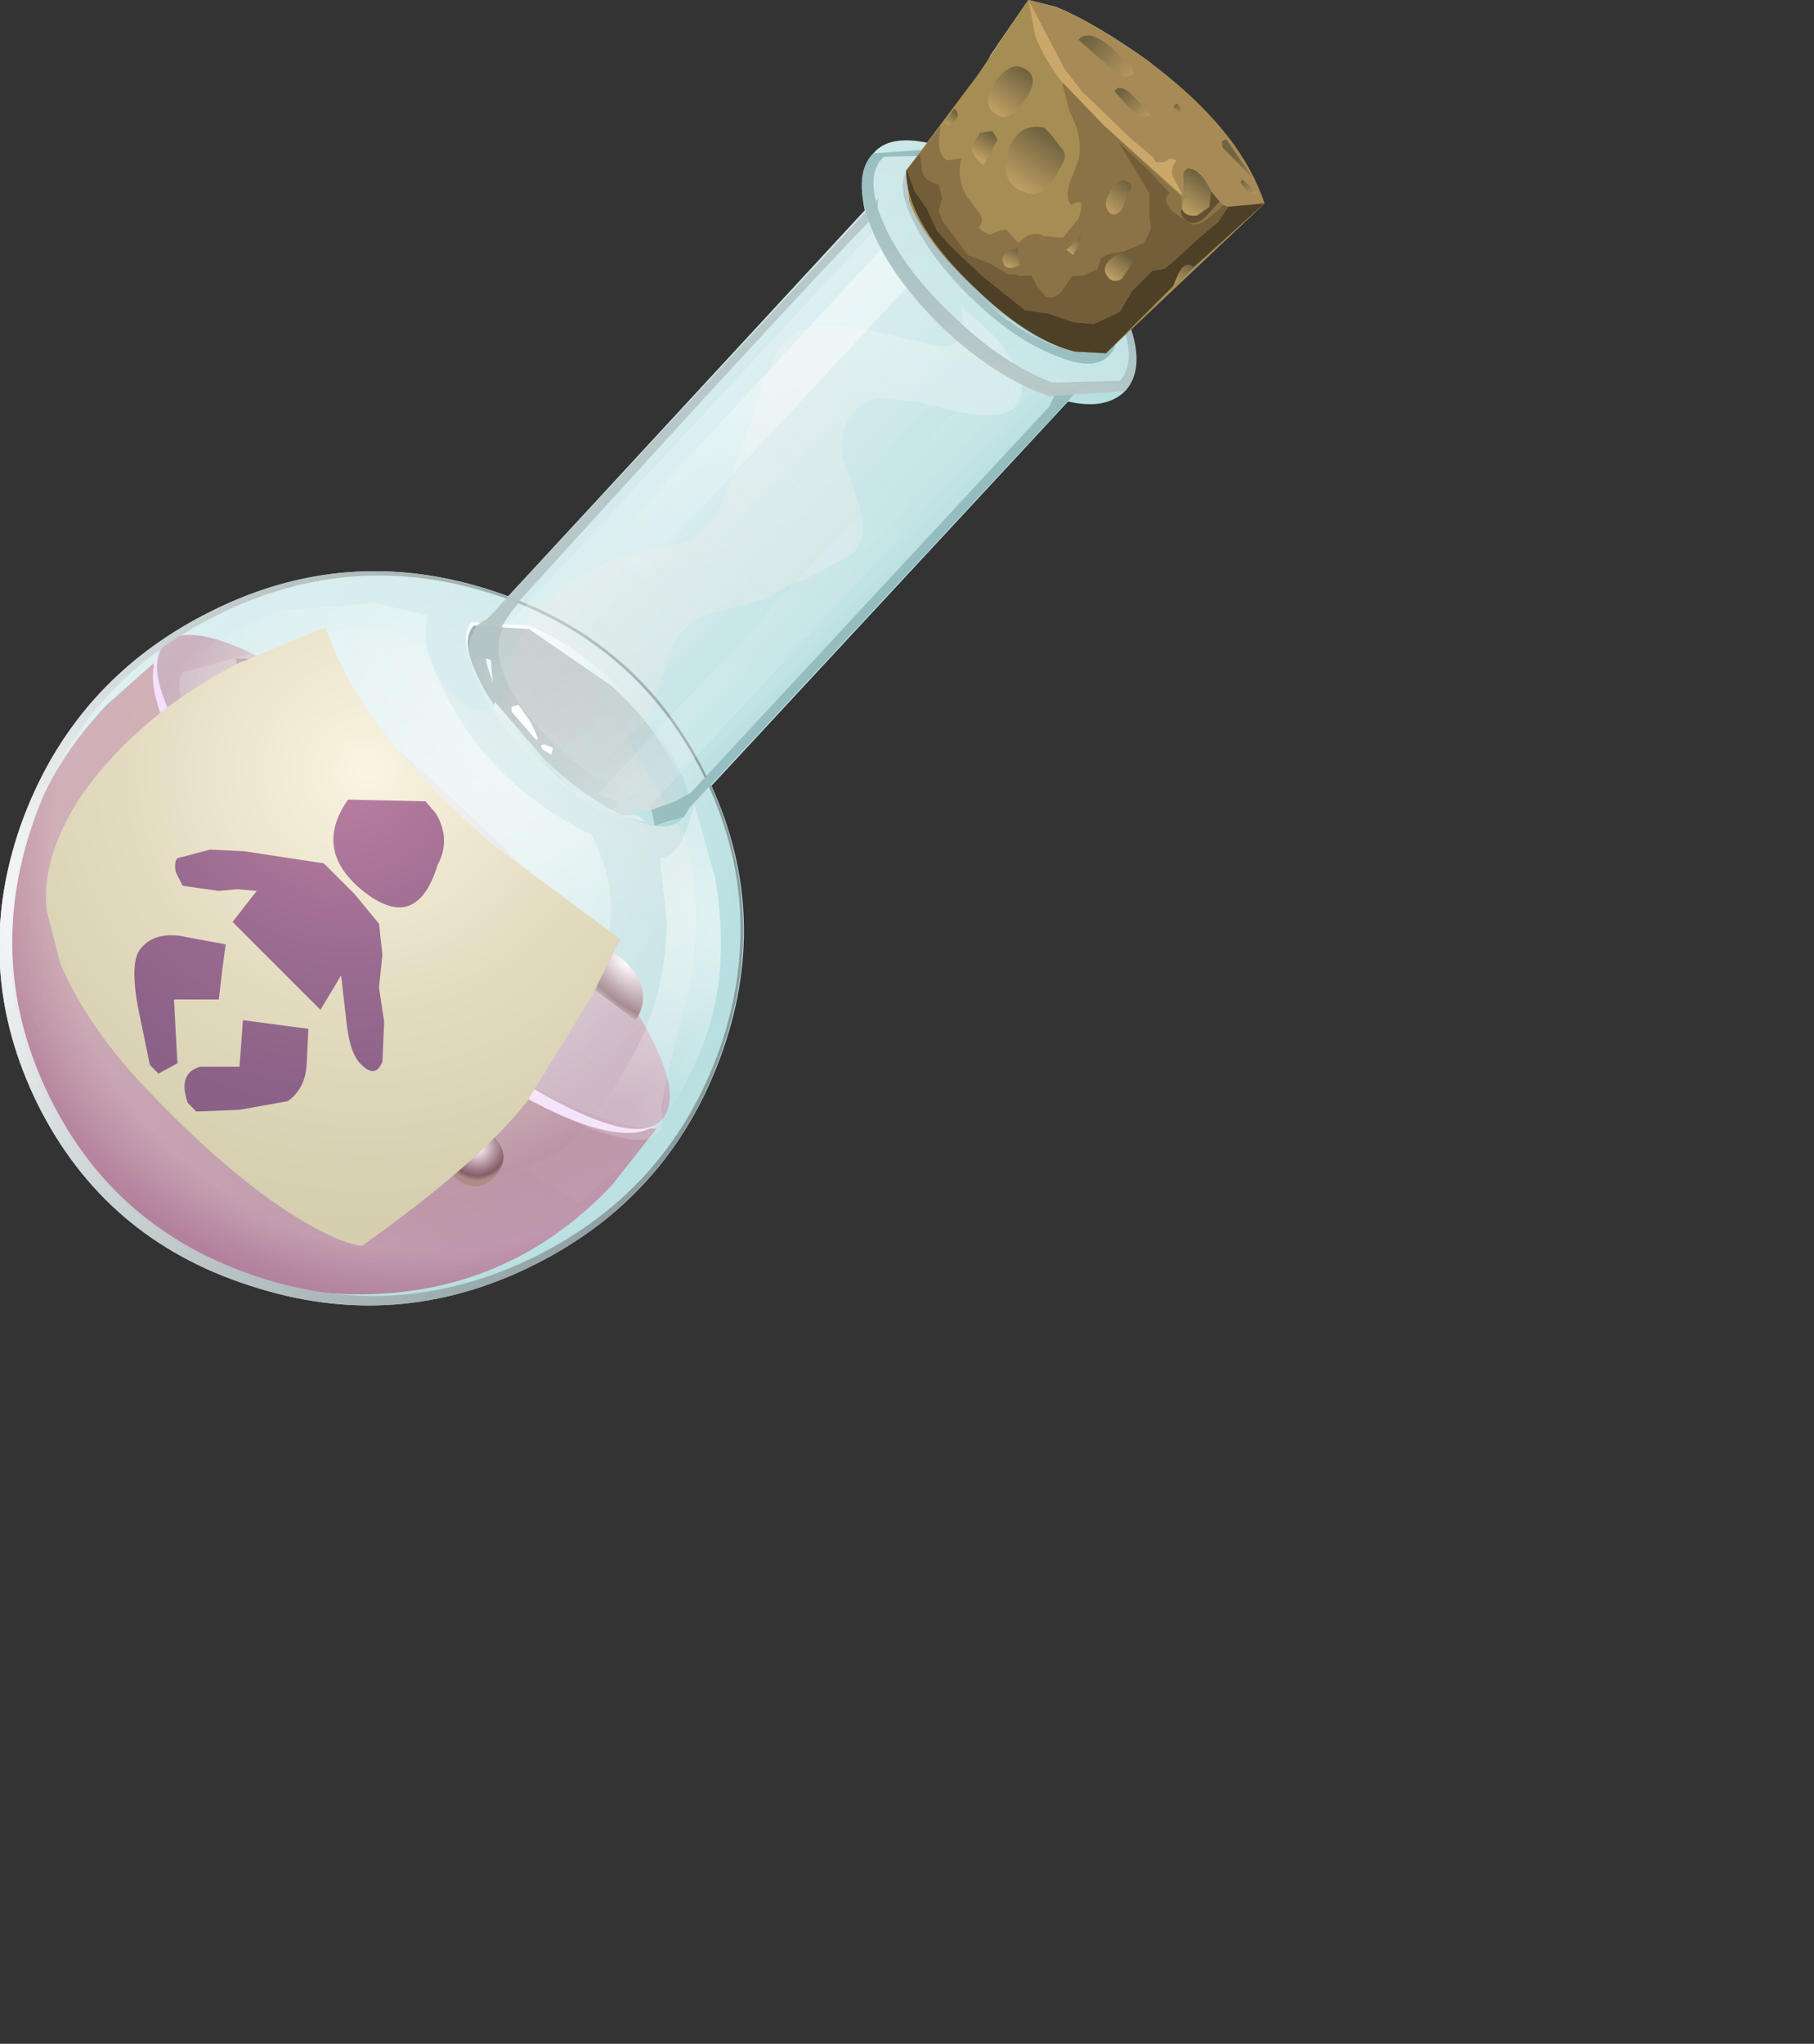 <?xml version="1.0" encoding="UTF-8" standalone="no"?>
<svg xmlns:xlink="http://www.w3.org/1999/xlink" height="59.3px" width="52.65px" xmlns="http://www.w3.org/2000/svg">
  <rect width="100%" height="100%" fill="#333333" stroke="none"/>
  <g transform="matrix(1.0, 0.0, 0.0, 1.0, 0.0, 0.0)">
    <use height="37.9" transform="matrix(1.0, 0.0, 0.0, 1.0, 0.0, 0.0)" width="36.7" xlink:href="#shape0"/>
  </g>
  <defs>
    <g id="shape0" transform="matrix(1.0, 0.0, 0.0, 1.0, 0.0, 0.0)">
      <path d="M28.3 2.3 L28.65 1.8 28.75 1.6 29.85 0.0 30.65 0.2 Q31.75 0.65 33.3 1.75 L34.15 2.45 35.45 3.8 35.6 4.0 35.6 4.05 35.75 4.25 36.05 4.65 36.1 4.75 36.4 5.25 36.5 5.5 36.6 5.65 36.65 5.75 36.65 5.85 36.7 5.9 32.8 9.55 Q33.2 10.75 32.65 11.35 32.1 11.9 31.0 11.65 L20.65 22.8 Q22.4 26.65 20.9 30.7 19.4 34.75 15.5 36.7 11.5 38.7 7.25 37.3 3.05 35.95 1.1 32.05 -0.85 28.1 0.6 23.95 2.1 19.75 6.1 17.75 10.3 15.65 14.75 17.3 L25.1 6.1 Q24.85 4.95 25.35 4.45 25.8 3.9 26.95 4.15 L27.3 3.65 27.4 3.55 28.3 2.35 28.3 2.3" fill="url(#gradient0)" fill-rule="evenodd" stroke="none"/>
      <path d="M10.1 27.45 Q12.6 29.85 15.05 31.3 17.45 32.7 19.05 32.75 L17.75 34.4 Q14.85 37.45 10.7 37.55 6.5 37.65 3.45 34.75 0.4 31.85 0.3 27.7 0.2 23.5 3.1 20.45 L4.45 19.25 Q4.8 20.85 6.3 23.05 7.8 25.25 10.1 27.45" fill="url(#gradient1)" fill-rule="evenodd" stroke="none"/>
      <path d="M19.2 32.5 Q18.5 33.25 15.85 31.8 13.2 30.3 10.2 27.45 7.25 24.55 5.65 22.0 4.05 19.45 4.75 18.7 5.5 17.9 8.15 19.4 10.75 20.85 13.75 23.75 16.75 26.6 18.35 29.15 19.95 31.7 19.2 32.5" fill="url(#gradient2)" fill-rule="evenodd" stroke="none"/>
      <path d="M16.15 32.3 Q13.5 31.1 10.05 27.8 6.6 24.45 5.2 21.85 3.95 19.6 4.75 18.75 4.1 19.5 5.65 22.0 7.25 24.55 10.2 27.45 13.2 30.3 15.85 31.8 18.4 33.2 19.15 32.55 18.35 33.3 16.15 32.3" fill="#f4ddfe" fill-rule="evenodd" stroke="none"/>
      <path d="M10.7 30.55 Q10.35 30.95 9.75 30.95 9.2 30.95 8.75 30.55 8.35 30.15 8.3 29.6 8.3 29.0 8.65 28.6 9.05 28.2 9.6 28.2 10.2 28.2 10.6 28.6 11.0 29.0 11.05 29.6 L10.7 30.55" fill="url(#gradient3)" fill-rule="evenodd" stroke="none"/>
      <path d="M4.7 23.2 Q4.15 23.75 3.55 23.2 L3.3 22.65 3.5 22.05 Q4.05 21.5 4.65 22.05 5.25 22.65 4.7 23.2" fill="url(#gradient4)" fill-rule="evenodd" stroke="none"/>
      <path d="M7.75 25.45 L6.6 25.4 Q6.05 24.85 6.55 24.3 7.1 23.7 7.7 24.3 8.3 24.8 7.75 25.45" fill="url(#gradient5)" fill-rule="evenodd" stroke="none"/>
      <path d="M13.55 28.05 Q13.0 28.65 12.4 28.05 11.8 27.55 12.35 26.9 L13.5 26.95 Q14.1 27.55 13.55 28.05" fill="url(#gradient6)" fill-rule="evenodd" stroke="none"/>
      <path d="M5.4 29.1 Q5.05 29.5 4.45 29.5 3.85 29.5 3.45 29.1 3.05 28.7 3.0 28.15 3.0 27.55 3.35 27.15 3.7 26.75 4.3 26.75 4.9 26.75 5.3 27.15 5.7 27.55 5.75 28.15 L5.4 29.1" fill="url(#gradient7)" fill-rule="evenodd" stroke="none"/>
      <path d="M14.35 34.15 Q13.8 34.7 13.2 34.15 12.6 33.55 13.15 32.95 13.7 32.4 14.3 32.95 14.9 33.55 14.35 34.15" fill="url(#gradient8)" fill-rule="evenodd" stroke="none"/>
      <path d="M7.55 20.25 Q6.85 19.5 6.85 19.1 L8.55 19.2 Q9.35 19.95 8.65 21.0 L7.55 20.25" fill="url(#gradient9)" fill-rule="evenodd" stroke="none"/>
      <path d="M12.95 27.45 Q12.4 26.95 12.4 26.6 12.7 26.35 13.1 26.4 13.5 26.4 13.75 26.65 14.4 27.3 13.8 28.05 13.35 27.9 12.95 27.45" fill="url(#gradient10)" fill-rule="evenodd" stroke="none"/>
      <path d="M9.5 25.95 Q8.7 25.15 8.7 24.65 L10.7 24.75 11.15 25.75 10.8 26.85 Q10.0 26.45 9.5 25.95" fill="url(#gradient11)" fill-rule="evenodd" stroke="none"/>
      <path d="M17.3 28.75 L16.5 27.6 Q17.35 27.2 18.15 27.9 19.0 28.75 18.45 29.6 L17.3 28.75" fill="url(#gradient12)" fill-rule="evenodd" stroke="none"/>
      <path d="M27.9 8.9 L28.8 9.7 Q29.7 10.7 29.65 11.4 29.55 12.55 26.65 11.65 L25.5 11.55 Q24.35 11.75 24.45 13.3 L24.9 14.55 Q25.25 15.65 24.7 16.1 L23.4 16.8 Q22.6 17.05 22.35 17.35 L21.05 17.7 Q20.05 17.85 19.6 18.6 L18.95 20.4 Q18.7 21.2 18.35 21.25 18.0 21.3 18.75 22.35 L19.85 24.2 Q20.55 26.7 19.85 29.3 19.15 32.0 19.2 32.25 19.45 33.55 17.3 32.8 14.8 31.85 11.0 28.25 7.35 24.75 5.9 21.85 4.75 19.45 5.5 19.45 L8.05 18.75 Q10.3 18.05 11.25 18.25 12.05 18.4 12.7 19.55 13.3 20.6 13.9 20.6 14.65 20.65 14.85 19.55 L15.15 18.2 Q16.2 16.8 18.15 16.1 L19.85 15.75 Q20.45 15.55 20.9 14.75 L21.8 12.2 Q22.3 10.45 22.8 9.9 23.35 9.25 25.1 9.55 L27.3 10.05 Q28.1 10.15 27.9 8.9" fill="url(#gradient13)" fill-rule="evenodd" stroke="none"/>
      <path d="M14.3 17.15 Q18.5 18.5 20.45 22.4 22.4 26.35 20.95 30.5 19.5 34.7 15.5 36.7 11.5 38.7 7.25 37.3 3.05 35.95 1.1 32.05 -0.85 28.1 0.6 23.95 2.1 19.75 6.1 17.75 10.05 15.75 14.3 17.15" fill="url(#gradient14)" fill-rule="evenodd" stroke="none"/>
      <path d="M6.1 17.75 Q10.05 15.75 14.3 17.15 18.5 18.5 20.45 22.4 22.4 26.35 20.95 30.5 19.5 34.7 15.5 36.7 11.5 38.7 7.25 37.3 3.05 35.95 1.1 32.05 -0.85 28.1 0.6 23.95 2.1 19.75 6.1 17.75 M14.35 17.25 Q10.2 15.9 6.3 17.85 2.35 19.8 0.95 23.9 -0.45 28.0 1.45 31.85 3.35 35.7 7.5 37.05 11.6 38.4 15.55 36.45 19.45 34.5 20.9 30.4 22.3 26.3 20.4 22.45 18.45 18.6 14.35 17.25" fill="url(#gradient15)" fill-rule="evenodd" stroke="none"/>
      <path d="M8.2 17.7 L10.9 17.5 12.4 17.85 12.35 18.3 Q12.3 19.0 13.1 20.45 14.45 22.9 17.15 24.2 18.4 26.5 16.95 29.05 L15.2 31.15 Q13.95 32.8 11.8 32.95 7.55 33.2 3.25 25.5 2.0 23.2 3.95 20.7 5.6 18.6 8.2 17.7" fill="url(#gradient16)" fill-rule="evenodd" stroke="none"/>
      <path d="M20.15 23.3 L20.75 25.45 Q21.2 28.0 20.5 30.05 19.8 32.05 18.25 33.7 L16.8 34.9 15.3 33.95 16.15 33.5 Q17.25 32.65 18.3 30.75 19.35 28.9 19.35 26.7 L19.15 24.9 Q19.8 24.85 20.15 23.3" fill="url(#gradient17)" fill-rule="evenodd" stroke="none"/>
      <path d="M19.65 23.7 Q20.1 23.3 19.55 22.2 19.0 21.05 17.75 19.9 L15.35 18.25 13.75 18.15 Q13.35 18.55 13.8 19.5 13.3 18.45 13.7 18.05 L15.35 18.15 Q16.6 18.65 17.85 19.85 19.1 21.0 19.65 22.2 20.25 23.35 19.8 23.75 19.4 24.2 18.3 23.75 L17.7 23.45 18.2 23.7 Q19.3 24.1 19.65 23.7" fill="url(#gradient18)" fill-rule="evenodd" stroke="none"/>
      <path d="M19.65 23.7 L18.05 23.65 Q16.9 23.1 15.7 21.95 14.45 20.85 13.9 19.7 13.35 18.6 13.75 18.15 L15.35 18.25 17.75 19.9 Q19.0 21.05 19.55 22.2 20.1 23.3 19.65 23.7" fill="url(#gradient19)" fill-rule="evenodd" stroke="none"/>
      <path d="M27.4 9.55 Q25.9 8.1 25.3 6.65 24.7 5.1 25.35 4.45 L27.5 4.3 Q29.05 4.85 30.55 6.25 32.1 7.7 32.7 9.2 33.3 10.65 32.65 11.35 L30.45 11.5 Q28.9 10.95 27.4 9.55 M28.0 4.85 Q26.85 4.35 26.4 4.85 25.95 5.3 26.5 6.4 27.05 7.55 28.25 8.7 29.45 9.85 30.6 10.3 31.75 10.8 32.2 10.3 32.65 9.85 32.1 8.75 31.6 7.6 30.35 6.45 29.15 5.3 28.0 4.85" fill="url(#gradient20)" fill-rule="evenodd" stroke="none"/>
      <path d="M14.1 18.0 L25.45 5.8 Q25.25 6.4 25.75 7.45 26.3 8.5 27.4 9.55 L29.6 11.05 31.3 11.3 19.95 23.5 19.8 23.8 18.1 23.85 Q16.9 23.35 15.65 22.2 14.4 21.05 13.9 19.85 13.35 18.7 13.85 18.2 13.9 18.1 14.1 18.0" fill="url(#gradient21)" fill-rule="evenodd" stroke="none"/>
      <path d="M14.95 17.9 L25.5 6.55 Q25.75 7.9 27.45 9.45 29.1 11.0 30.5 11.25 L20.0 22.65 19.85 22.9 18.3 23.05 Q17.2 22.65 16.15 21.65 15.1 20.7 14.65 19.65 14.25 18.6 14.7 18.1 L14.95 17.9" fill="url(#gradient22)" fill-rule="evenodd" stroke="none"/>
      <path d="M16.65 22.95 L15.7 22.1 14.35 20.55 14.35 20.35 15.95 22.2 16.65 22.95" fill="url(#gradient23)" fill-rule="evenodd" stroke="none"/>
      <path d="M14.15 17.95 L25.5 5.75 25.45 6.2 Q23.65 8.0 15.15 17.35 L15.1 17.4 15.05 17.5 Q14.35 18.3 14.25 19.15 L14.1 19.1 13.85 18.65 13.75 18.85 13.8 19.15 13.7 19.25 Q13.55 18.45 13.9 18.1 L14.15 17.95" fill="url(#gradient24)" fill-rule="evenodd" stroke="none"/>
      <path d="M30.45 11.8 L30.6 11.5 30.1 11.3 30.2 11.2 31.35 11.25 20.0 23.45 19.85 23.7 19.0 23.95 18.9 23.5 19.6 23.25 20.05 23.0 30.45 11.8" fill="url(#gradient25)" fill-rule="evenodd" stroke="none"/>
      <path d="M25.7 7.1 L26.35 8.3 15.05 20.45 14.85 20.5 14.85 20.7 14.6 20.15 14.45 20.1 Q14.35 20.0 14.35 20.35 13.9 19.7 13.8 19.15 L14.1 19.1 14.15 19.35 14.3 19.8 14.25 19.15 14.45 19.25 25.7 7.1" fill="url(#gradient26)" fill-rule="evenodd" stroke="none"/>
      <path d="M14.15 19.35 L14.1 19.1 14.25 19.15 14.3 19.8 14.15 19.35" fill="url(#gradient27)" fill-rule="evenodd" stroke="none"/>
      <path d="M14.15 19.35 L14.1 19.1 14.25 19.15 14.3 19.8 14.15 19.35" fill="url(#gradient28)" fill-rule="evenodd" stroke="none"/>
      <path d="M28.95 10.6 L29.4 10.85 Q29.75 11.2 30.05 11.25 L30.1 11.3 18.85 23.4 18.9 23.5 18.2 23.5 Q18.85 23.8 18.65 23.9 L17.65 23.5 17.95 23.4 17.9 23.25 17.35 23.05 28.95 10.6" fill="url(#gradient29)" fill-rule="evenodd" stroke="none"/>
      <path d="M30.2 11.2 L30.1 11.3 30.05 11.25 Q29.75 11.2 29.4 10.85 L30.2 11.2" fill="url(#gradient30)" fill-rule="evenodd" stroke="none"/>
      <path d="M30.2 11.2 L30.1 11.3 30.05 11.25 Q29.75 11.2 29.4 10.85 L30.2 11.2" fill="url(#gradient31)" fill-rule="evenodd" stroke="none"/>
      <path d="M18.9 23.5 L19.0 23.95 18.65 23.9 Q18.85 23.8 18.2 23.5 L18.9 23.5" fill="url(#gradient32)" fill-rule="evenodd" stroke="none"/>
      <path d="M18.9 23.5 L19.0 23.95 18.65 23.9 Q18.85 23.8 18.2 23.5 L18.9 23.5" fill="url(#gradient33)" fill-rule="evenodd" stroke="none"/>
      <path d="M14.85 20.5 L15.05 20.45 15.4 20.95 Q15.75 21.65 15.5 21.4 L14.85 20.65 14.85 20.5" fill="#ffffff" fill-rule="evenodd" stroke="none"/>
      <path d="M15.75 21.75 Q15.65 21.6 15.8 21.6 L16.05 21.7 16.0 21.9 15.75 21.75" fill="#ffffff" fill-rule="evenodd" stroke="none"/>
      <path d="M28.0 4.85 Q29.15 5.3 30.35 6.45 31.6 7.6 32.1 8.75 32.65 9.85 32.2 10.3 31.75 10.8 30.6 10.3 29.45 9.85 28.25 8.7 27.05 7.55 26.5 6.4 25.95 5.3 26.4 4.85 26.85 4.35 28.0 4.85" fill="url(#gradient34)" fill-rule="evenodd" stroke="none"/>
      <path d="M27.4 9.55 Q25.9 8.1 25.3 6.65 24.7 5.1 25.35 4.45 L27.5 4.3 Q29.05 4.85 30.55 6.25 32.1 7.7 32.7 9.2 33.3 10.65 32.65 11.35 L30.45 11.5 Q28.9 10.95 27.4 9.55 M27.6 4.5 L25.65 4.55 Q25.05 5.1 25.65 6.5 26.25 7.85 27.7 9.2 29.1 10.55 30.55 11.1 L32.5 11.05 Q33.05 10.45 32.45 9.1 31.85 7.7 30.45 6.35 29.05 5.0 27.6 4.5" fill="url(#gradient35)" fill-rule="evenodd" stroke="none"/>
      <path d="M28.25 8.7 Q27.05 7.55 26.5 6.4 25.95 5.3 26.4 4.85 26.85 4.35 28.0 4.85 28.7 5.1 29.4 5.65 L28.15 4.95 Q27.0 4.5 26.6 4.95 26.15 5.35 26.65 6.45 27.15 7.5 28.3 8.6 L30.6 10.15 Q31.7 10.6 32.1 10.15 32.5 9.75 32.05 8.7 L31.6 7.85 32.15 8.8 Q32.65 9.9 32.2 10.3 31.75 10.8 30.6 10.3 29.45 9.85 28.25 8.7" fill="url(#gradient36)" fill-rule="evenodd" stroke="none"/>
      <path d="M28.15 4.95 Q27.05 4.5 26.65 4.95 26.25 5.35 26.75 6.4 27.25 7.45 28.35 8.55 29.5 9.6 30.6 10.05 L32.1 10.1 Q32.5 9.65 32.0 8.6 31.5 7.55 30.35 6.45 31.6 7.6 32.1 8.75 32.65 9.85 32.2 10.3 31.75 10.8 30.6 10.3 29.45 9.85 28.25 8.7 27.05 7.55 26.5 6.4 25.95 5.3 26.4 4.85 26.85 4.35 28.0 4.85 29.15 5.3 30.35 6.45 29.2 5.4 28.15 4.95" fill="url(#gradient37)" fill-rule="evenodd" stroke="none"/>
      <path d="M28.45 8.5 Q26.85 7.05 26.4 5.85 L26.3 4.95 28.4 2.15 29.85 0.0 30.65 0.2 Q31.75 0.65 33.3 1.75 36.0 3.75 36.7 5.9 L32.1 10.25 31.2 10.2 Q29.95 9.9 28.45 8.5" fill="#a78a56" fill-rule="evenodd" stroke="none"/>
      <path d="M29.4 2.5 L28.95 1.3 29.85 0.0 30.9 2.0 31.4 2.65 32.8 4.0 33.45 4.55 33.55 4.7 33.8 4.7 33.95 4.6 34.15 4.65 Q33.95 4.9 34.05 5.15 L34.3 5.6 34.25 6.0 33.75 6.1 33.2 5.9 Q32.4 5.55 31.15 4.4 29.9 3.35 29.4 2.5" fill="#cba769" fill-rule="evenodd" stroke="none"/>
      <path d="M32.85 1.95 L32.9 2.15 32.65 2.25 32.2 1.95 31.3 1.15 Q31.65 0.75 32.55 1.65 L32.85 1.95" fill="url(#gradient38)" fill-rule="evenodd" stroke="none"/>
      <path d="M32.35 2.65 Q32.45 2.45 32.75 2.65 L33.1 3.0 33.4 3.35 33.1 3.4 32.8 3.15 32.35 2.65" fill="url(#gradient39)" fill-rule="evenodd" stroke="none"/>
      <path d="M34.15 3.0 L34.25 3.1 34.35 3.35 34.05 3.1 34.15 3.0" fill="url(#gradient40)" fill-rule="evenodd" stroke="none"/>
      <path d="M36.35 5.15 L35.5 4.3 Q35.4 4.05 35.6 4.05 L36.35 5.15" fill="url(#gradient41)" fill-rule="evenodd" stroke="none"/>
      <path d="M36.0 5.3 L36.05 5.2 36.5 5.6 Q36.3 5.7 36.0 5.3" fill="url(#gradient42)" fill-rule="evenodd" stroke="none"/>
      <path d="M26.3 4.95 L28.4 2.15 29.85 0.0 30.05 1.05 Q30.55 2.35 32.05 3.65 L34.4 5.75 34.35 5.3 Q34.35 4.85 34.55 4.85 34.85 4.9 35.45 5.9 36.05 6.2 36.7 5.9 L32.1 10.25 31.2 10.2 Q29.95 9.9 28.45 8.5 26.85 7.05 26.4 5.85 L26.3 4.95" fill="#a58d54" fill-rule="evenodd" stroke="none"/>
      <path d="M29.6 7.7 L29.55 7.45 29.55 7.2 Q29.05 7.3 29.1 7.55 29.15 7.9 29.6 7.7 M31.35 6.85 L30.95 7.25 31.15 7.4 31.35 7.0 31.35 6.85 M32.75 5.3 Q32.5 5.1 32.25 5.5 32.0 5.9 32.15 6.1 32.3 6.35 32.55 6.1 L32.85 5.4 32.75 5.3 M27.25 5.35 Q26.75 5.25 26.75 4.8 L26.7 4.45 27.3 3.65 27.25 4.05 Q27.25 4.55 27.5 4.65 L27.9 4.6 Q27.75 5.25 28.1 5.75 L28.4 6.15 Q28.6 6.4 28.4 6.6 28.6 6.8 28.75 6.8 L29.0 6.7 29.2 6.65 29.55 7.05 Q29.95 6.65 30.3 6.85 L30.85 6.9 31.3 6.35 Q31.55 5.65 31.1 5.95 30.9 5.75 31.05 5.3 L31.3 4.65 Q31.45 4.0 31.05 3.25 L30.85 2.5 30.85 2.4 32.05 3.65 34.3 5.7 34.3 6.05 Q34.2 6.25 34.45 6.4 34.75 6.65 35.25 6.0 L35.4 5.85 35.5 5.95 Q34.85 6.6 34.6 6.5 L34.05 6.15 Q33.7 5.8 33.95 5.6 L33.35 4.95 32.45 4.1 33.35 5.6 33.35 6.2 33.4 6.65 33.2 7.05 32.6 7.3 Q32.1 7.35 31.95 7.5 L31.85 7.8 31.4 8.0 31.2 8.0 Q31.1 8.0 31.05 8.1 L30.85 8.4 Q30.65 8.7 30.35 8.6 L30.1 8.3 29.95 8.0 29.6 8.0 29.45 7.95 29.25 7.95 28.75 7.65 28.1 7.4 27.35 6.4 27.25 6.1 27.35 5.75 27.25 5.35" fill="#8b7347" fill-rule="evenodd" stroke="none"/>
      <path d="M35.4 5.85 L35.25 6.0 Q34.75 6.65 34.45 6.4 34.2 6.25 34.3 6.05 34.4 6.3 34.75 6.25 L35.1 6.0 35.15 5.55 35.4 5.85" fill="#615031" fill-rule="evenodd" stroke="none"/>
      <path d="M32.65 7.4 Q32.45 7.3 32.2 7.55 32.0 7.75 32.1 7.95 32.25 8.25 32.55 8.1 L32.9 7.6 32.65 7.4 M26.55 5.55 L26.35 5.0 26.3 4.95 26.7 4.45 26.75 4.8 Q26.75 5.25 27.25 5.35 L27.35 5.75 27.25 6.1 27.35 6.4 28.1 7.4 28.75 7.65 29.25 7.95 29.45 7.95 29.6 8.0 29.95 8.0 30.1 8.3 30.35 8.6 Q30.65 8.7 30.85 8.4 L31.05 8.1 Q31.1 8.0 31.2 8.0 L31.4 8.0 31.85 7.8 31.95 7.5 Q32.1 7.35 32.6 7.3 L33.2 7.05 33.4 6.65 33.35 6.2 33.35 5.6 32.45 4.1 33.35 4.95 33.95 5.6 Q33.7 5.8 34.05 6.15 L34.6 6.5 Q34.85 6.6 35.5 5.95 L35.65 6.0 35.35 6.45 34.8 6.9 34.1 7.55 33.8 7.8 33.45 7.85 32.85 8.45 32.5 9.05 31.75 9.4 31.15 9.35 30.45 9.1 29.75 9.0 28.5 8.0 27.6 7.15 27.2 6.7 26.9 6.05 26.55 5.55" fill="#735e39" fill-rule="evenodd" stroke="none"/>
      <path d="M28.45 8.5 Q26.3 6.5 26.3 4.95 L26.35 5.0 26.55 5.55 26.9 6.05 27.2 6.7 27.6 7.15 28.5 8.0 29.75 9.0 30.45 9.1 31.15 9.35 31.75 9.4 32.5 9.05 32.85 8.45 33.45 7.85 33.8 7.8 34.1 7.55 34.8 6.9 35.35 6.45 35.65 6.0 36.7 5.9 34.65 7.75 Q34.4 7.55 34.2 7.95 L34.05 8.3 32.1 10.25 31.2 10.2 Q29.95 9.9 28.45 8.5" fill="#4d4027" fill-rule="evenodd" stroke="none"/>
      <path d="M28.9 3.3 Q28.45 3.05 28.9 2.35 29.35 1.75 29.75 2.0 30.2 2.25 29.75 2.9 29.25 3.6 28.9 3.3" fill="url(#gradient43)" fill-rule="evenodd" stroke="none"/>
      <path d="M30.3 3.7 L30.5 3.9 30.85 4.35 Q31.0 4.55 30.75 4.9 30.3 5.8 29.8 5.6 29.0 5.35 29.25 4.45 29.5 3.55 30.3 3.7" fill="url(#gradient44)" fill-rule="evenodd" stroke="none"/>
      <path d="M28.25 4.15 L28.45 3.85 28.8 3.8 28.95 4.05 28.55 4.8 Q28.1 4.45 28.25 4.15" fill="url(#gradient45)" fill-rule="evenodd" stroke="none"/>
      <path d="M27.7 3.15 Q27.95 3.35 27.55 3.65 L27.4 3.55 27.7 3.15" fill="url(#gradient46)" fill-rule="evenodd" stroke="none"/>
      <path d="M32.15 6.1 Q32.0 5.9 32.25 5.5 32.5 5.1 32.75 5.3 L32.85 5.4 32.55 6.1 Q32.3 6.35 32.15 6.1" fill="#705c39" fill-rule="evenodd" stroke="none"/>
      <path d="M32.15 6.1 Q32.0 5.9 32.25 5.5 32.5 5.1 32.75 5.3 L32.85 5.4 32.55 6.1 Q32.3 6.35 32.15 6.1" fill="url(#gradient47)" fill-rule="evenodd" stroke="none"/>
      <path d="M31.35 7.0 L31.15 7.4 30.95 7.25 31.35 6.85 31.35 7.0" fill="#705c39" fill-rule="evenodd" stroke="none"/>
      <path d="M31.35 7.0 L31.15 7.4 30.95 7.25 31.35 6.85 31.35 7.0" fill="url(#gradient48)" fill-rule="evenodd" stroke="none"/>
      <path d="M29.55 7.45 L29.6 7.7 Q29.15 7.9 29.1 7.55 29.05 7.3 29.55 7.2 L29.55 7.45" fill="#705c39" fill-rule="evenodd" stroke="none"/>
      <path d="M29.55 7.45 L29.6 7.7 Q29.15 7.9 29.1 7.55 29.05 7.3 29.55 7.2 L29.55 7.45" fill="url(#gradient49)" fill-rule="evenodd" stroke="none"/>
      <path d="M32.65 7.4 L32.9 7.6 32.55 8.1 Q32.25 8.25 32.1 7.95 32.0 7.75 32.2 7.55 32.45 7.3 32.65 7.4" fill="#615031" fill-rule="evenodd" stroke="none"/>
      <path d="M32.65 7.4 L32.9 7.6 32.55 8.1 Q32.25 8.25 32.1 7.95 32.0 7.75 32.2 7.55 32.45 7.3 32.65 7.4" fill="url(#gradient50)" fill-rule="evenodd" stroke="none"/>
      <path d="M34.2 7.95 Q34.4 7.55 34.65 7.75 L34.05 8.3 34.2 7.95" fill="#4d4027" fill-rule="evenodd" stroke="none"/>
      <path d="M34.2 7.95 Q34.4 7.55 34.65 7.75 L34.05 8.3 34.2 7.95" fill="url(#gradient51)" fill-rule="evenodd" stroke="none"/>
      <path d="M34.35 5.6 L34.35 5.0 34.45 4.9 Q34.8 4.85 35.15 5.55 L35.1 6.0 34.75 6.25 Q34.4 6.3 34.3 6.05 L34.35 5.7 34.4 5.75 34.35 5.6" fill="#615031" fill-rule="evenodd" stroke="none"/>
      <path d="M34.35 5.6 L34.35 5.0 34.45 4.9 Q34.8 4.85 35.15 5.55 L35.1 6.0 34.75 6.25 Q34.4 6.3 34.3 6.05 L34.35 5.7 34.4 5.75 34.35 5.6" fill="url(#gradient52)" fill-rule="evenodd" stroke="none"/>
      <path d="M9.45 18.2 Q10.4 21.15 14.3 24.5 L18.0 27.25 17.15 28.95 15.3 31.95 Q13.95 33.7 10.5 36.15 10.0 36.1 9.0 35.55 6.95 34.4 4.4 31.75 2.55 29.85 1.75 27.95 L1.35 26.4 Q1.2 24.85 2.35 23.1 4.0 20.75 6.9 19.25 L9.45 18.2" fill="url(#gradient53)" fill-rule="evenodd" stroke="none"/>
      <path d="M12.35 23.25 L12.65 23.6 Q13.1 24.35 12.7 25.1 12.1 27.05 10.6 25.9 9.05 24.7 10.1 23.2 L12.35 23.25" fill="url(#gradient54)" fill-rule="evenodd" stroke="none"/>
      <path d="M9.9 28.3 L9.3 29.3 6.75 26.75 7.45 25.85 6.9 25.8 6.35 25.85 5.3 25.7 5.1 25.3 Q5.05 25.0 5.15 24.9 L6.1 24.65 7.1 24.7 9.4 25.05 10.3 25.95 11.0 26.8 11.1 27.7 11.0 28.65 11.15 29.65 11.1 30.8 Q10.9 31.3 10.5 30.9 10.15 30.6 10.05 29.6 L9.9 28.3" fill="url(#gradient55)" fill-rule="evenodd" stroke="none"/>
      <path d="M5.1 29.95 L5.15 30.85 4.6 31.15 4.35 30.9 4.0 29.2 Q3.8 28.1 4.0 27.65 4.35 27.05 5.2 27.15 L6.55 27.4 6.45 28.15 6.35 29.0 5.7 29.0 5.05 29.0 5.1 29.95" fill="url(#gradient56)" fill-rule="evenodd" stroke="none"/>
      <path d="M8.95 29.85 L8.9 30.9 Q8.85 31.6 8.35 31.95 L6.95 32.2 5.7 32.25 5.45 32.0 Q5.15 31.15 5.8 30.95 L6.95 30.95 7.0 30.3 7.05 29.6 8.95 29.85" fill="url(#gradient57)" fill-rule="evenodd" stroke="none"/>
    </g>
    <linearGradient gradientTransform="matrix(0.01, 0.009, 0.009, -0.01, 18.6, 18.6)" gradientUnits="userSpaceOnUse" id="gradient0" spreadMethod="pad" x1="-819.2" x2="819.2">
      <stop offset="0.0" stop-color="#d9eeef"/>
      <stop offset="1.0" stop-color="#abd9db"/>
    </linearGradient>
    <radialGradient cx="0" cy="0" gradientTransform="matrix(-0.005, 0.016, 0.016, 0.005, 10.9, 23.5)" gradientUnits="userSpaceOnUse" id="gradient1" r="819.2" spreadMethod="pad">
      <stop offset="0.0" stop-color="#e5c3a8" stop-opacity="0.667"/>
      <stop offset="0.988" stop-color="#ae6a8b" stop-opacity="0.847"/>
    </radialGradient>
    <radialGradient cx="0" cy="0" gradientTransform="matrix(-0.004, 0.012, 0.012, 0.004, 12.4, 21.8)" gradientUnits="userSpaceOnUse" id="gradient2" r="819.2" spreadMethod="pad">
      <stop offset="0.0" stop-color="#d1bdb8" stop-opacity="0.667"/>
      <stop offset="0.988" stop-color="#be8fa7" stop-opacity="0.847"/>
    </radialGradient>
    <radialGradient cx="0" cy="0" gradientTransform="matrix(-0.001, 0.002, 0.002, 0.001, 9.85, 29.15)" gradientUnits="userSpaceOnUse" id="gradient3" r="819.2" spreadMethod="pad">
      <stop offset="0.0" stop-color="#ffffff"/>
      <stop offset="0.165" stop-color="#eddbe5"/>
      <stop offset="0.859" stop-color="#6f424d" stop-opacity="0.847"/>
      <stop offset="1.0" stop-color="#9f8075" stop-opacity="0.847"/>
    </radialGradient>
    <radialGradient cx="0" cy="0" gradientTransform="matrix(-6.0E-4, 0.001, 0.001, 6.0E-4, 4.2, 22.4)" gradientUnits="userSpaceOnUse" id="gradient4" r="819.2" spreadMethod="pad">
      <stop offset="0.0" stop-color="#ffffff"/>
      <stop offset="0.165" stop-color="#eddbe5"/>
      <stop offset="0.859" stop-color="#6f424d" stop-opacity="0.847"/>
      <stop offset="1.0" stop-color="#9f8075" stop-opacity="0.847"/>
    </radialGradient>
    <radialGradient cx="0" cy="0" gradientTransform="matrix(-6.0E-4, 0.001, 0.001, 6.0E-4, 7.25, 24.6)" gradientUnits="userSpaceOnUse" id="gradient5" r="819.2" spreadMethod="pad">
      <stop offset="0.0" stop-color="#ffffff"/>
      <stop offset="0.165" stop-color="#eddbe5"/>
      <stop offset="0.859" stop-color="#6f424d" stop-opacity="0.847"/>
      <stop offset="1.0" stop-color="#9f8075" stop-opacity="0.847"/>
    </radialGradient>
    <radialGradient cx="0" cy="0" gradientTransform="matrix(-6.0E-4, 0.001, 0.001, 6.0E-4, 13.05, 27.25)" gradientUnits="userSpaceOnUse" id="gradient6" r="819.2" spreadMethod="pad">
      <stop offset="0.0" stop-color="#ffffff"/>
      <stop offset="0.165" stop-color="#eddbe5"/>
      <stop offset="0.859" stop-color="#6f424d" stop-opacity="0.847"/>
      <stop offset="1.0" stop-color="#9f8075" stop-opacity="0.847"/>
    </radialGradient>
    <radialGradient cx="0" cy="0" gradientTransform="matrix(-0.001, 0.002, 0.002, 0.001, 4.55, 27.7)" gradientUnits="userSpaceOnUse" id="gradient7" r="819.2" spreadMethod="pad">
      <stop offset="0.0" stop-color="#ffffff"/>
      <stop offset="0.165" stop-color="#eddbe5"/>
      <stop offset="0.859" stop-color="#6f424d" stop-opacity="0.847"/>
      <stop offset="1.0" stop-color="#9f8075" stop-opacity="0.847"/>
    </radialGradient>
    <radialGradient cx="0" cy="0" gradientTransform="matrix(-6.0E-4, 0.001, 0.001, 6.0E-4, 13.85, 33.3)" gradientUnits="userSpaceOnUse" id="gradient8" r="819.2" spreadMethod="pad">
      <stop offset="0.0" stop-color="#ffffff"/>
      <stop offset="0.165" stop-color="#eddbe5"/>
      <stop offset="0.859" stop-color="#6f424d" stop-opacity="0.847"/>
      <stop offset="1.0" stop-color="#9f8075" stop-opacity="0.847"/>
    </radialGradient>
    <radialGradient cx="0" cy="0" gradientTransform="matrix(-0.001, 0.001, 0.002, 0.002, 8.55, 19.25)" gradientUnits="userSpaceOnUse" id="gradient9" r="819.2" spreadMethod="pad">
      <stop offset="0.0" stop-color="#ffffff"/>
      <stop offset="0.165" stop-color="#eddbe5"/>
      <stop offset="0.859" stop-color="#6f424d" stop-opacity="0.847"/>
      <stop offset="1.0" stop-color="#9f8075" stop-opacity="0.847"/>
    </radialGradient>
    <radialGradient cx="0" cy="0" gradientTransform="matrix(-0.001, 9.0E-4, 0.002, 0.002, 13.75, 26.7)" gradientUnits="userSpaceOnUse" id="gradient10" r="819.2" spreadMethod="pad">
      <stop offset="0.0" stop-color="#ffffff"/>
      <stop offset="0.165" stop-color="#eddbe5"/>
      <stop offset="0.859" stop-color="#6f424d" stop-opacity="0.847"/>
      <stop offset="1.0" stop-color="#9f8075" stop-opacity="0.847"/>
    </radialGradient>
    <radialGradient cx="0" cy="0" gradientTransform="matrix(-0.002, 0.001, 0.002, 0.003, 10.7, 24.85)" gradientUnits="userSpaceOnUse" id="gradient11" r="819.2" spreadMethod="pad">
      <stop offset="0.0" stop-color="#ffffff"/>
      <stop offset="0.165" stop-color="#eddbe5"/>
      <stop offset="0.859" stop-color="#6f424d" stop-opacity="0.847"/>
      <stop offset="1.0" stop-color="#9f8075" stop-opacity="0.847"/>
    </radialGradient>
    <radialGradient cx="0" cy="0" gradientTransform="matrix(-0.001, 0.001, 0.002, 0.002, 18.15, 27.95)" gradientUnits="userSpaceOnUse" id="gradient12" r="819.2" spreadMethod="pad">
      <stop offset="0.0" stop-color="#ffffff"/>
      <stop offset="0.165" stop-color="#eddbe5"/>
      <stop offset="0.859" stop-color="#6f424d" stop-opacity="0.847"/>
      <stop offset="1.0" stop-color="#9f8075" stop-opacity="0.847"/>
    </radialGradient>
    <radialGradient cx="0" cy="0" gradientTransform="matrix(-0.016, 0.016, 0.032, 0.031, 27.3, 9.7)" gradientUnits="userSpaceOnUse" id="gradient13" r="819.2" spreadMethod="pad">
      <stop offset="0.0" stop-color="#ffffff" stop-opacity="0.259"/>
      <stop offset="0.165" stop-color="#ebebeb" stop-opacity="0.369"/>
      <stop offset="0.859" stop-color="#e0e0e0" stop-opacity="0.459"/>
      <stop offset="1.0" stop-color="#ededed" stop-opacity="0.227"/>
    </radialGradient>
    <radialGradient cx="0" cy="0" gradientTransform="matrix(-0.009, 0.014, 0.013, 0.009, 12.75, 24.5)" gradientUnits="userSpaceOnUse" id="gradient14" r="819.2" spreadMethod="pad">
      <stop offset="0.0" stop-color="#ffffff" stop-opacity="0.478"/>
      <stop offset="0.71" stop-color="#ffffff" stop-opacity="0.082"/>
      <stop offset="0.867" stop-color="#ffffff" stop-opacity="0.2"/>
      <stop offset="1.0" stop-color="#ffffff" stop-opacity="0.027"/>
    </radialGradient>
    <radialGradient cx="0" cy="0" gradientTransform="matrix(0.023, 6.0E-4, 6.0E-4, -0.023, 2.0, 26.45)" gradientUnits="userSpaceOnUse" id="gradient15" r="819.2" spreadMethod="pad">
      <stop offset="0.0" stop-color="#ffffff" stop-opacity="0.949"/>
      <stop offset="1.0" stop-color="#8a9b9e"/>
    </radialGradient>
    <radialGradient cx="0" cy="0" gradientTransform="matrix(-0.006, 0.01, 0.011, 0.007, 15.5, 21.35)" gradientUnits="userSpaceOnUse" id="gradient16" r="819.2" spreadMethod="pad">
      <stop offset="0.0" stop-color="#ffffff" stop-opacity="0.588"/>
      <stop offset="1.0" stop-color="#ffffff" stop-opacity="0.0"/>
    </radialGradient>
    <radialGradient cx="0" cy="0" gradientTransform="matrix(-0.004, 0.007, 0.007, 0.004, 21.65, 26.65)" gradientUnits="userSpaceOnUse" id="gradient17" r="819.2" spreadMethod="pad">
      <stop offset="0.0" stop-color="#ffffff" stop-opacity="0.62"/>
      <stop offset="1.0" stop-color="#ffffff" stop-opacity="0.027"/>
    </radialGradient>
    <linearGradient gradientTransform="matrix(0.002, 0.004, 0.004, -0.002, 16.75, 20.9)" gradientUnits="userSpaceOnUse" id="gradient18" spreadMethod="pad" x1="-819.2" x2="819.2">
      <stop offset="0.0" stop-color="#ffffff" stop-opacity="0.949"/>
      <stop offset="1.0" stop-color="#abd9db"/>
    </linearGradient>
    <linearGradient gradientTransform="matrix(0.003, 0.004, 0.004, -0.003, 16.85, 21.1)" gradientUnits="userSpaceOnUse" id="gradient19" spreadMethod="pad" x1="-819.2" x2="819.2">
      <stop offset="0.0" stop-color="#000000" stop-opacity="0.247"/>
      <stop offset="1.0" stop-color="#000000" stop-opacity="0.027"/>
    </linearGradient>
    <linearGradient gradientTransform="matrix(0.001, -0.003, -0.003, -0.001, 29.0, 7.9)" gradientUnits="userSpaceOnUse" id="gradient20" spreadMethod="pad" x1="-819.2" x2="819.2">
      <stop offset="0.0" stop-color="#ffffff" stop-opacity="0.22"/>
      <stop offset="1.0" stop-color="#ffffff" stop-opacity="0.027"/>
    </linearGradient>
    <linearGradient gradientTransform="matrix(0.004, 0.004, 0.007, -0.007, 22.05, 15.4)" gradientUnits="userSpaceOnUse" id="gradient21" spreadMethod="pad" x1="-819.2" x2="819.2">
      <stop offset="0.0" stop-color="#ffffff" stop-opacity="0.22"/>
      <stop offset="1.0" stop-color="#ffffff" stop-opacity="0.027"/>
    </linearGradient>
    <linearGradient gradientTransform="matrix(0.003, 0.003, 0.006, -0.006, 22.1, 15.3)" gradientUnits="userSpaceOnUse" id="gradient22" spreadMethod="pad" x1="-819.2" x2="819.2">
      <stop offset="0.0" stop-color="#ffffff" stop-opacity="0.22"/>
      <stop offset="1.0" stop-color="#ffffff" stop-opacity="0.027"/>
    </linearGradient>
    <linearGradient gradientTransform="matrix(0.004, 0.003, 0.007, -0.007, 15.8, 22.0)" gradientUnits="userSpaceOnUse" id="gradient23" spreadMethod="pad" x1="-819.2" x2="819.2">
      <stop offset="0.0" stop-color="#ffffff" stop-opacity="0.949"/>
      <stop offset="1.0" stop-color="#abd9db"/>
    </linearGradient>
    <linearGradient gradientTransform="matrix(0.004, 0.004, 0.008, -0.008, 22.7, 15.45)" gradientUnits="userSpaceOnUse" id="gradient24" spreadMethod="pad" x1="-819.2" x2="819.2">
      <stop offset="0.0" stop-color="#b7c6c7" stop-opacity="0.949"/>
      <stop offset="1.0" stop-color="#95bdbf"/>
    </linearGradient>
    <linearGradient gradientTransform="matrix(0.004, 0.003, 0.003, -0.004, 21.95, 14.75)" gradientUnits="userSpaceOnUse" id="gradient25" spreadMethod="pad" x1="-819.2" x2="819.2">
      <stop offset="0.0" stop-color="#b7c6c7" stop-opacity="0.949"/>
      <stop offset="1.0" stop-color="#95bdbf"/>
    </linearGradient>
    <linearGradient gradientTransform="matrix(-0.003, 0.004, 0.007, 0.007, 20.6, 13.35)" gradientUnits="userSpaceOnUse" id="gradient26" spreadMethod="pad" x1="-819.2" x2="819.2">
      <stop offset="0.0" stop-color="#ffffff" stop-opacity="0.42"/>
      <stop offset="1.0" stop-color="#ffffff" stop-opacity="0.027"/>
    </linearGradient>
    <linearGradient gradientTransform="matrix(0.004, 0.003, 0.007, -0.007, 16.35, 21.45)" gradientUnits="userSpaceOnUse" id="gradient27" spreadMethod="pad" x1="-819.2" x2="819.2">
      <stop offset="0.0" stop-color="#ffffff" stop-opacity="0.949"/>
      <stop offset="1.0" stop-color="#abd9db"/>
    </linearGradient>
    <linearGradient gradientTransform="matrix(-0.001, 0.002, 0.003, 0.003, 16.6, 16.95)" gradientUnits="userSpaceOnUse" id="gradient28" spreadMethod="pad" x1="-819.2" x2="819.2">
      <stop offset="0.0" stop-color="#ffffff" stop-opacity="0.42"/>
      <stop offset="1.0" stop-color="#ffffff" stop-opacity="0.027"/>
    </linearGradient>
    <linearGradient gradientTransform="matrix(0.003, -0.004, 0.007, 0.006, 24.3, 16.75)" gradientUnits="userSpaceOnUse" id="gradient29" spreadMethod="pad" x1="-819.2" x2="819.2">
      <stop offset="0.0" stop-color="#ffffff" stop-opacity="0.137"/>
      <stop offset="1.0" stop-color="#ffffff" stop-opacity="0.027"/>
    </linearGradient>
    <linearGradient gradientTransform="matrix(0.004, 0.004, 0.007, -0.008, 27.85, 9.2)" gradientUnits="userSpaceOnUse" id="gradient30" spreadMethod="pad" x1="-819.2" x2="819.2">
      <stop offset="0.0" stop-color="#ffffff"/>
      <stop offset="1.0" stop-color="#abd9db"/>
    </linearGradient>
    <linearGradient gradientTransform="matrix(0.001, -0.002, 0.003, 0.003, 27.4, 13.5)" gradientUnits="userSpaceOnUse" id="gradient31" spreadMethod="pad" x1="-819.2" x2="819.2">
      <stop offset="0.0" stop-color="#ffffff" stop-opacity="0.137"/>
      <stop offset="1.0" stop-color="#ffffff" stop-opacity="0.027"/>
    </linearGradient>
    <linearGradient gradientTransform="matrix(0.004, 0.004, 0.007, -0.008, 16.45, 21.5)" gradientUnits="userSpaceOnUse" id="gradient32" spreadMethod="pad" x1="-819.2" x2="819.2">
      <stop offset="0.0" stop-color="#ffffff"/>
      <stop offset="1.0" stop-color="#abd9db"/>
    </linearGradient>
    <linearGradient gradientTransform="matrix(0.001, -0.002, 0.003, 0.003, 21.1, 21.1)" gradientUnits="userSpaceOnUse" id="gradient33" spreadMethod="pad" x1="-819.2" x2="819.2">
      <stop offset="0.0" stop-color="#ffffff" stop-opacity="0.137"/>
      <stop offset="1.0" stop-color="#ffffff" stop-opacity="0.027"/>
    </linearGradient>
    <linearGradient gradientTransform="matrix(0.004, 0.003, 0.006, -0.007, 29.3, 7.55)" gradientUnits="userSpaceOnUse" id="gradient34" spreadMethod="pad" x1="-819.2" x2="819.2">
      <stop offset="0.0" stop-color="#000000" stop-opacity="0.086"/>
      <stop offset="1.0" stop-color="#bcd9db" stop-opacity="0.42"/>
    </linearGradient>
    <linearGradient gradientTransform="matrix(0.001, -0.003, -0.003, -0.001, 29.0, 7.9)" gradientUnits="userSpaceOnUse" id="gradient35" spreadMethod="pad" x1="-819.2" x2="819.2">
      <stop offset="0.0" stop-color="#b7c6c7" stop-opacity="0.949"/>
      <stop offset="1.0" stop-color="#95bdbf"/>
    </linearGradient>
    <linearGradient gradientTransform="matrix(0.002, 0.004, 0.004, -0.002, 29.3, 7.55)" gradientUnits="userSpaceOnUse" id="gradient36" spreadMethod="pad" x1="-819.2" x2="819.2">
      <stop offset="0.0" stop-color="#ffffff" stop-opacity="0.949"/>
      <stop offset="1.0" stop-color="#abd9db"/>
    </linearGradient>
    <linearGradient gradientTransform="matrix(0.004, 0.003, 0.006, -0.007, 29.3, 7.55)" gradientUnits="userSpaceOnUse" id="gradient37" spreadMethod="pad" x1="-819.2" x2="819.2">
      <stop offset="0.0" stop-color="#b7c6c7" stop-opacity="0.949"/>
      <stop offset="1.0" stop-color="#95bdbf"/>
    </linearGradient>
    <linearGradient gradientTransform="matrix(-9.0E-4, -8.0E-4, -8.0E-4, 9.0E-4, 32.3, 1.75)" gradientUnits="userSpaceOnUse" id="gradient38" spreadMethod="pad" x1="-819.2" x2="819.2">
      <stop offset="0.0" stop-color="#c1a064"/>
      <stop offset="1.0" stop-color="#706341"/>
    </linearGradient>
    <linearGradient gradientTransform="matrix(-6.0E-4, -5.0E-4, -6.0E-4, 6.0E-4, 33.0, 3.1)" gradientUnits="userSpaceOnUse" id="gradient39" spreadMethod="pad" x1="-819.2" x2="819.2">
      <stop offset="0.0" stop-color="#c1a064"/>
      <stop offset="1.0" stop-color="#706341"/>
    </linearGradient>
    <linearGradient gradientTransform="matrix(-2.0E-4, -2.0E-4, -2.0E-4, 2.0E-4, 34.25, 3.2)" gradientUnits="userSpaceOnUse" id="gradient40" spreadMethod="pad" x1="-819.2" x2="819.2">
      <stop offset="0.0" stop-color="#c1a064"/>
      <stop offset="1.0" stop-color="#706341"/>
    </linearGradient>
    <linearGradient gradientTransform="matrix(-0.001, -0.001, -0.001, 0.001, 36.7, 5.25)" gradientUnits="userSpaceOnUse" id="gradient41" spreadMethod="pad" x1="-819.2" x2="819.2">
      <stop offset="0.0" stop-color="#c1a064"/>
      <stop offset="1.0" stop-color="#706341"/>
    </linearGradient>
    <linearGradient gradientTransform="matrix(-3.0E-4, -3.0E-4, -3.0E-4, 3.0E-4, 36.25, 5.5)" gradientUnits="userSpaceOnUse" id="gradient42" spreadMethod="pad" x1="-819.2" x2="819.2">
      <stop offset="0.0" stop-color="#c1a064"/>
      <stop offset="1.0" stop-color="#706341"/>
    </linearGradient>
    <linearGradient gradientTransform="matrix(5.0E-4, -8.0E-4, -8.0E-4, -6.0E-4, 29.3, 2.65)" gradientUnits="userSpaceOnUse" id="gradient43" spreadMethod="pad" x1="-819.2" x2="819.2">
      <stop offset="0.0" stop-color="#c1a064"/>
      <stop offset="1.0" stop-color="#706341"/>
    </linearGradient>
    <linearGradient gradientTransform="matrix(7.0E-4, -9.0E-4, -0.001, -7.0E-4, 29.95, 4.7)" gradientUnits="userSpaceOnUse" id="gradient44" spreadMethod="pad" x1="-819.2" x2="819.2">
      <stop offset="0.0" stop-color="#c1a064"/>
      <stop offset="1.0" stop-color="#706341"/>
    </linearGradient>
    <linearGradient gradientTransform="matrix(3.0E-4, -4.0E-4, -5.0E-4, -3.0E-4, 28.6, 4.25)" gradientUnits="userSpaceOnUse" id="gradient45" spreadMethod="pad" x1="-819.2" x2="819.2">
      <stop offset="0.0" stop-color="#c1a064"/>
      <stop offset="1.0" stop-color="#706341"/>
    </linearGradient>
    <linearGradient gradientTransform="matrix(2.0E-4, -2.0E-4, -3.0E-4, -2.0E-4, 27.6, 3.45)" gradientUnits="userSpaceOnUse" id="gradient46" spreadMethod="pad" x1="-819.2" x2="819.2">
      <stop offset="0.0" stop-color="#c1a064"/>
      <stop offset="1.0" stop-color="#706341"/>
    </linearGradient>
    <linearGradient gradientTransform="matrix(4.0E-4, -5.0E-4, -5.0E-4, -4.0E-4, 32.45, 5.75)" gradientUnits="userSpaceOnUse" id="gradient47" spreadMethod="pad" x1="-819.2" x2="819.2">
      <stop offset="0.0" stop-color="#c1a064"/>
      <stop offset="1.0" stop-color="#706341"/>
    </linearGradient>
    <linearGradient gradientTransform="matrix(2.0E-4, -3.0E-4, -3.0E-4, -2.0E-4, 31.2, 7.1)" gradientUnits="userSpaceOnUse" id="gradient48" spreadMethod="pad" x1="-819.2" x2="819.2">
      <stop offset="0.0" stop-color="#c1a064"/>
      <stop offset="1.0" stop-color="#706341"/>
    </linearGradient>
    <linearGradient gradientTransform="matrix(2.0E-4, -3.0E-4, -4.0E-4, -2.0E-4, 29.4, 7.5)" gradientUnits="userSpaceOnUse" id="gradient49" spreadMethod="pad" x1="-819.2" x2="819.2">
      <stop offset="0.0" stop-color="#c1a064"/>
      <stop offset="1.0" stop-color="#706341"/>
    </linearGradient>
    <linearGradient gradientTransform="matrix(3.0E-4, -4.0E-4, -4.0E-4, -3.0E-4, 32.45, 7.75)" gradientUnits="userSpaceOnUse" id="gradient50" spreadMethod="pad" x1="-819.2" x2="819.2">
      <stop offset="0.0" stop-color="#c1a064"/>
      <stop offset="1.0" stop-color="#706341"/>
    </linearGradient>
    <linearGradient gradientTransform="matrix(3.0E-4, -4.0E-4, -4.0E-4, -3.0E-4, 34.3, 8.0)" gradientUnits="userSpaceOnUse" id="gradient51" spreadMethod="pad" x1="-819.2" x2="819.2">
      <stop offset="0.0" stop-color="#c1a064"/>
      <stop offset="1.0" stop-color="#706341"/>
    </linearGradient>
    <linearGradient gradientTransform="matrix(4.0E-4, -6.0E-4, -6.0E-4, -4.0E-4, 34.6, 5.65)" gradientUnits="userSpaceOnUse" id="gradient52" spreadMethod="pad" x1="-819.2" x2="819.2">
      <stop offset="0.0" stop-color="#c1a064"/>
      <stop offset="1.0" stop-color="#706341"/>
    </linearGradient>
    <radialGradient cx="0" cy="0" gradientTransform="matrix(-0.009, 0.017, 0.017, 0.009, 10.65, 22.35)" gradientUnits="userSpaceOnUse" id="gradient53" r="819.2" spreadMethod="pad">
      <stop offset="0.0" stop-color="#fbf5e2"/>
      <stop offset="0.071" stop-color="#f6f0db"/>
      <stop offset="0.431" stop-color="#e3dcc1"/>
      <stop offset="0.749" stop-color="#d7d0b1"/>
      <stop offset="1.0" stop-color="#d3ccac"/>
    </radialGradient>
    <radialGradient cx="0" cy="0" gradientTransform="matrix(-0.003, 0.015, 0.015, 0.003, 10.1, 22.3)" gradientUnits="userSpaceOnUse" id="gradient54" r="819.2" spreadMethod="pad">
      <stop offset="0.0" stop-color="#bb80a3"/>
      <stop offset="0.102" stop-color="#b37b9e"/>
      <stop offset="0.447" stop-color="#9b6b91"/>
      <stop offset="0.757" stop-color="#8d6288"/>
      <stop offset="1.0" stop-color="#885e86"/>
    </radialGradient>
    <radialGradient cx="0" cy="0" gradientTransform="matrix(-0.003, 0.015, 0.015, 0.003, 10.1, 22.3)" gradientUnits="userSpaceOnUse" id="gradient55" r="819.2" spreadMethod="pad">
      <stop offset="0.0" stop-color="#bb80a3"/>
      <stop offset="0.102" stop-color="#b37b9e"/>
      <stop offset="0.447" stop-color="#9b6b91"/>
      <stop offset="0.757" stop-color="#8d6288"/>
      <stop offset="1.0" stop-color="#885e86"/>
    </radialGradient>
    <radialGradient cx="0" cy="0" gradientTransform="matrix(-0.003, 0.015, 0.015, 0.003, 10.1, 22.3)" gradientUnits="userSpaceOnUse" id="gradient56" r="819.2" spreadMethod="pad">
      <stop offset="0.0" stop-color="#bb80a3"/>
      <stop offset="0.102" stop-color="#b37b9e"/>
      <stop offset="0.447" stop-color="#9b6b91"/>
      <stop offset="0.757" stop-color="#8d6288"/>
      <stop offset="1.0" stop-color="#885e86"/>
    </radialGradient>
    <radialGradient cx="0" cy="0" gradientTransform="matrix(-0.003, 0.015, 0.015, 0.003, 10.1, 22.3)" gradientUnits="userSpaceOnUse" id="gradient57" r="819.2" spreadMethod="pad">
      <stop offset="0.0" stop-color="#bb80a3"/>
      <stop offset="0.102" stop-color="#b37b9e"/>
      <stop offset="0.447" stop-color="#9b6b91"/>
      <stop offset="0.757" stop-color="#8d6288"/>
      <stop offset="1.0" stop-color="#885e86"/>
    </radialGradient>
  </defs>
</svg>
